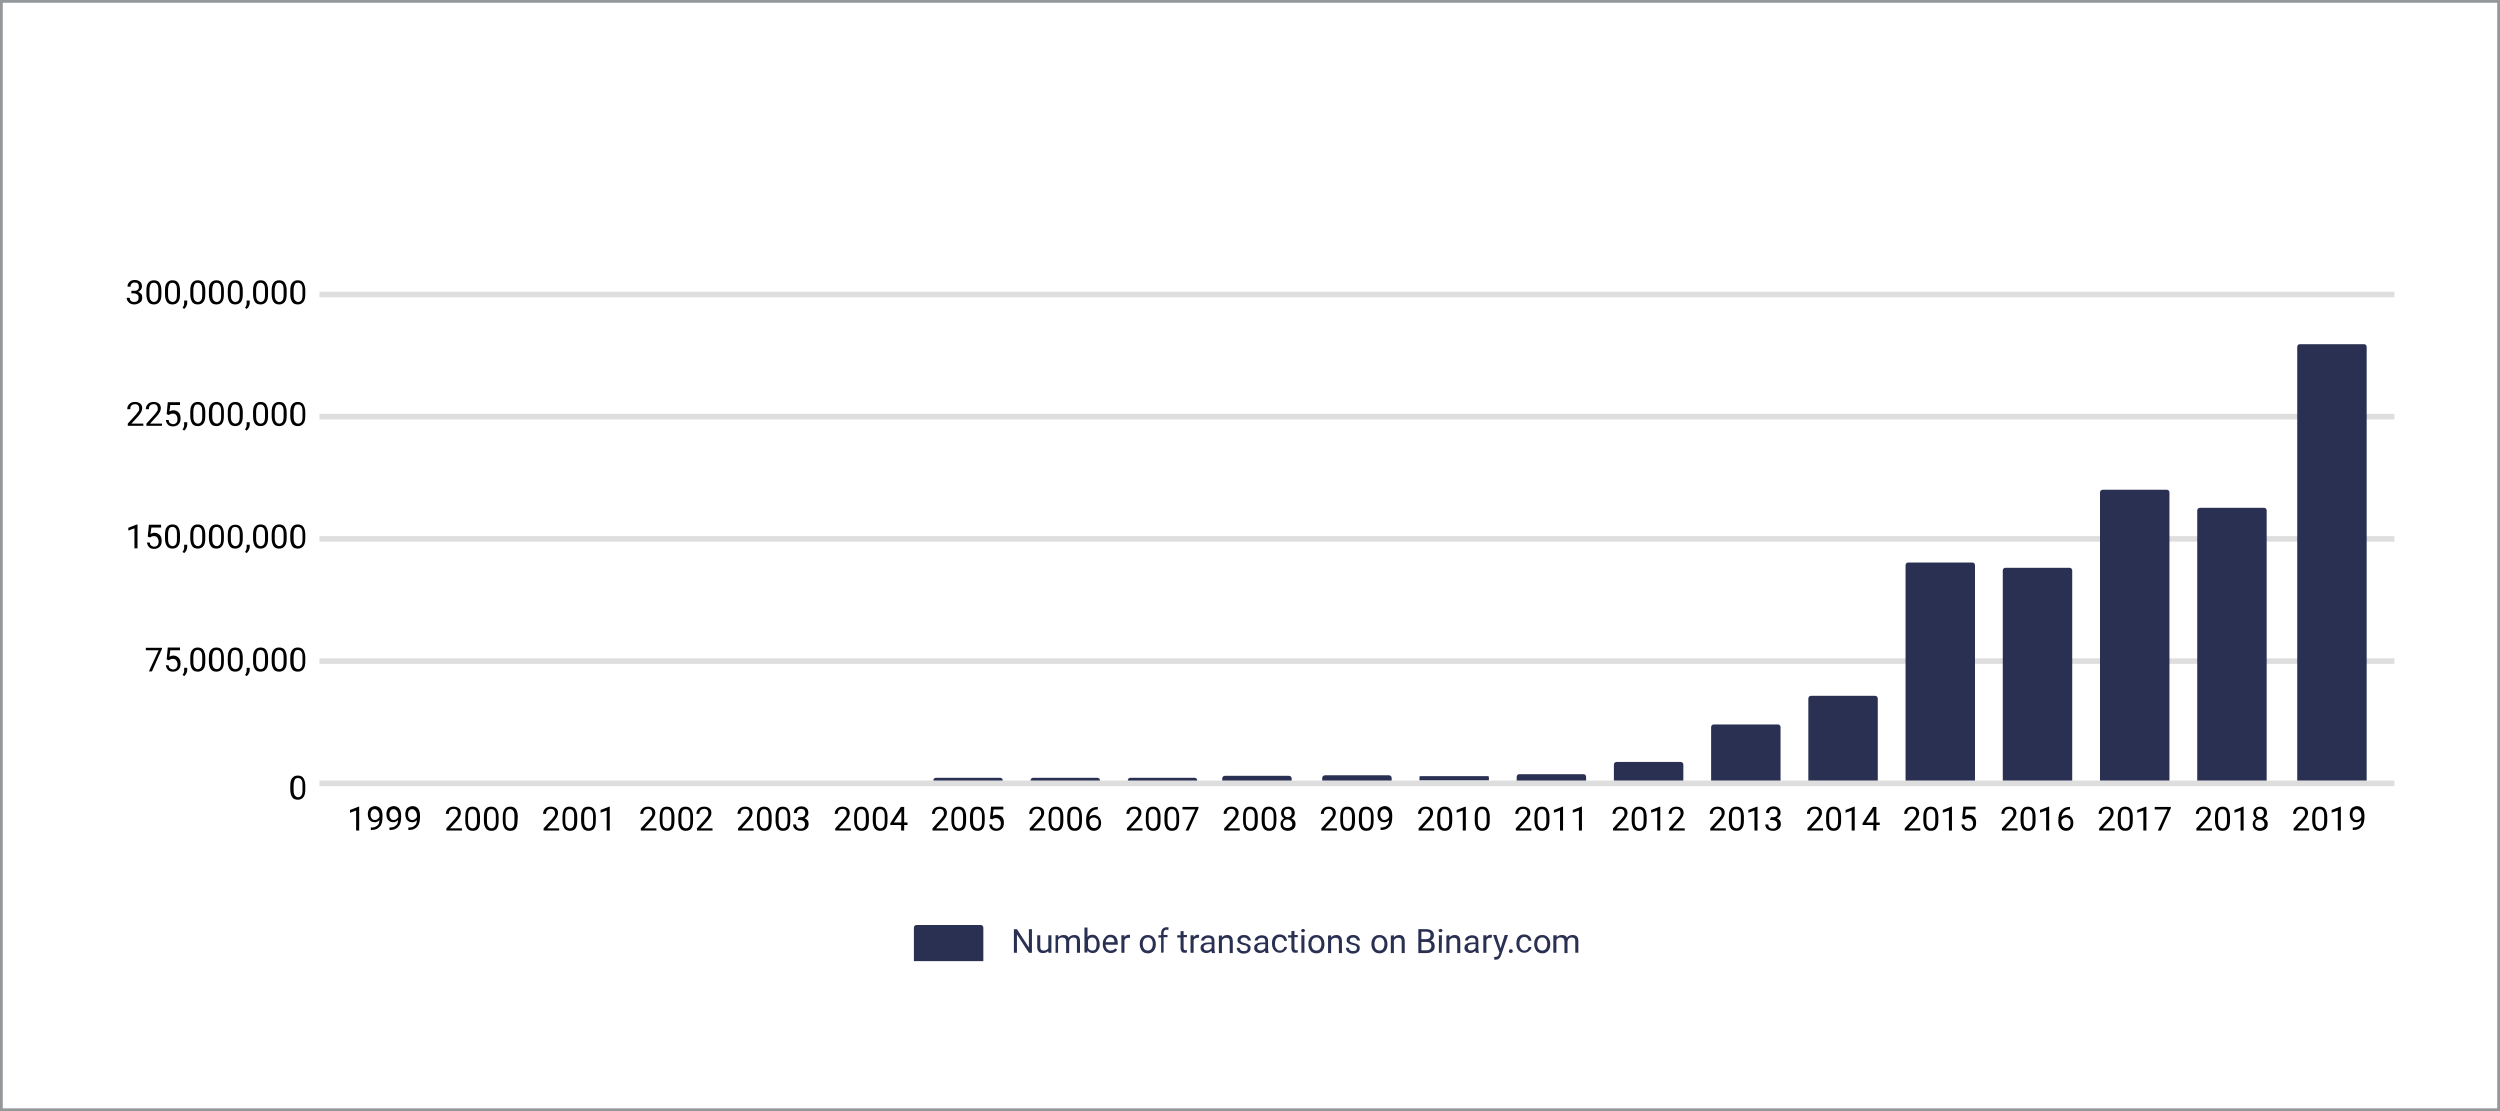 <svg version="1.1" id="Layer_1" xmlns="http://www.w3.org/2000/svg" x="0" y="0" viewBox="0 0 900 400" xml:space="preserve"><rect x="0" y="0" width="900" height="400" fill="#808080" stroke="none"/><style>.st1{fill:#2a3052}.st4{fill-rule:evenodd;clip-rule:evenodd}.st5{enable-background:new}</style><path d="M.5.5h899v399H.5V.5z" fill="#fff" stroke="#95989a"/><path class="st1" d="M330 333h23c.6 0 1 .4 1 1v12h-25v-12c0-.6.4-1 1-1z"/><path d="M371.5 343h-1.1l-4.3-6.6v6.6H365v-8.5h1.1l4.3 6.6v-6.6h1.1v8.5zm5.8-.6c-.4.5-1 .7-1.9.7-.7 0-1.2-.2-1.5-.6-.4-.4-.5-1-.5-1.7v-4.1h1.1v4.1c0 1 .4 1.4 1.2 1.4.8 0 1.4-.3 1.7-.9v-4.6h1.1v6.3h-1l-.2-.6zm3.7-5.7v.7c.5-.5 1.1-.8 1.9-.8.9 0 1.5.3 1.8 1 .2-.3.5-.6.8-.7.3-.2.7-.3 1.2-.3 1.4 0 2.1.7 2.1 2.2v4.2h-1.1v-4.2c0-.5-.1-.8-.3-1-.2-.2-.6-.3-1-.3s-.7.1-1 .4c-.3.2-.4.6-.5 1v4.2h-1.1v-4.2c0-.9-.5-1.4-1.4-1.4-.7 0-1.2.3-1.5.9v4.6h-.9v-6.3h1zm14.9 3.2c0 1-.2 1.7-.7 2.3-.4.6-1 .9-1.8.9s-1.4-.3-1.9-.9l-.1.7h-1v-9h1.1v3.4c.4-.5 1-.8 1.8-.8s1.4.3 1.8.9.8 1.4.8 2.5zm-1.1-.1c0-.7-.1-1.3-.4-1.7-.3-.4-.7-.6-1.2-.6-.7 0-1.2.3-1.5 1v2.7c.3.7.9 1 1.6 1 .5 0 .9-.2 1.2-.6.1-.4.3-1 .3-1.8zm5.1 3.3c-.9 0-1.6-.3-2.1-.8-.5-.6-.8-1.3-.8-2.3v-.2c0-.6.1-1.2.4-1.7s.6-.9 1-1.2.9-.4 1.4-.4c.8 0 1.5.3 1.9.8s.7 1.3.7 2.3v.5H398c0 .6.2 1.1.5 1.5.4.4.8.6 1.3.6.4 0 .7-.1 1-.2.3-.2.5-.4.7-.6l.7.5c-.5.8-1.3 1.2-2.3 1.2zm-.2-5.7c-.4 0-.8.2-1.1.5-.3.3-.5.8-.6 1.3h3.2v-.1c0-.5-.2-1-.4-1.3-.3-.2-.6-.4-1.1-.4zm7 .2h-.5c-.7 0-1.2.3-1.4.9v4.5h-1.1v-6.3h1.1v.7c.4-.6.9-.9 1.5-.9.2 0 .4 0 .5.1v1h-.1zm3.6 2.2c0-.6.1-1.2.4-1.7.2-.5.6-.9 1-1.1.4-.3.9-.4 1.5-.4.9 0 1.6.3 2.1.9s.8 1.4.8 2.4v.1c0 .6-.1 1.2-.4 1.7-.2.5-.6.9-1 1.1-.4.3-.9.4-1.5.4-.9 0-1.6-.3-2.1-.9-.5-.7-.8-1.5-.8-2.5zm1.1.1c0 .7.2 1.3.5 1.7.3.4.8.6 1.3.6s1-.2 1.3-.6.5-1 .5-1.8c0-.7-.2-1.3-.5-1.7-.3-.4-.8-.7-1.3-.6-.5 0-1 .2-1.3.6s-.5 1-.5 1.8zm6.6 3.1v-5.5h-1v-.8h1v-.7c0-.7.2-1.2.5-1.6.4-.4.9-.6 1.5-.6.2 0 .5 0 .7.1l-.1.9c-.2 0-.4-.1-.6-.1-.4 0-.6.1-.8.3-.2.2-.3.5-.3.9v.7h1.4v.8h-1.4v5.5l-.9.1zm8.1-7.9v1.5h1.2v.8h-1.2v3.9c0 .3.1.4.2.6.1.1.3.2.5.2.1 0 .3 0 .5-.1v.9c-.3.1-.6.1-.8.1-.5 0-.9-.1-1.1-.4s-.4-.7-.4-1.2v-3.9h-1.2v-.8h1.2v-1.5h1.1v-.1zm5.5 2.5h-.5c-.7 0-1.2.3-1.4.9v4.5h-1.1v-6.3h1.1v.7c.4-.6.9-.9 1.5-.9.2 0 .4 0 .5.1l-.1 1zm4.7 5.4c-.1-.1-.1-.3-.2-.7-.5.5-1.1.8-1.8.8-.6 0-1.1-.2-1.5-.5-.4-.4-.6-.8-.6-1.3 0-.7.2-1.2.8-1.5.5-.4 1.2-.5 2.1-.5h1.1v-.5c0-.4-.1-.7-.3-.9-.2-.2-.6-.3-1-.3s-.7.1-1 .3-.4.4-.4.7h-1.1c0-.3.1-.6.3-.9.2-.3.6-.5.9-.7.4-.2.8-.3 1.3-.3.7 0 1.3.2 1.7.5s.6.9.6 1.5v2.9c0 .6.1 1 .2 1.4v.1h-1.1v-.1zm-1.8-.8c.3 0 .7-.1 1-.3.3-.2.5-.4.7-.7v-1.3h-.9c-1.3 0-2 .4-2 1.2 0 .3.1.6.3.8s.5.3.9.3zm5.4-5.5v.8c.5-.6 1.1-.9 1.9-.9 1.3 0 2 .8 2 2.3v4.2h-1.1v-4.2c0-.5-.1-.8-.3-1s-.5-.3-1-.3c-.4 0-.7.1-.9.3-.3.2-.5.4-.6.7v4.5h-1.1v-6.3h1.1v-.1zm9.3 4.6c0-.3-.1-.5-.3-.7-.2-.2-.6-.3-1.2-.4-.5-.1-1-.3-1.3-.4-.3-.2-.6-.4-.7-.6-.2-.2-.2-.5-.2-.8 0-.5.2-1 .7-1.3.4-.4 1-.5 1.7-.5s1.3.2 1.7.6c.4.4.7.8.7 1.4h-1.1c0-.3-.1-.6-.4-.8s-.6-.3-1-.3-.7.1-.9.3c-.2.2-.3.4-.3.7 0 .3.1.5.3.6.2.1.6.3 1.1.4s1 .3 1.3.4c.3.2.6.4.7.6.2.2.2.5.2.9 0 .6-.2 1-.7 1.4-.5.3-1 .5-1.8.5-.5 0-1-.1-1.3-.3-.4-.2-.7-.4-.9-.8-.2-.3-.3-.7-.3-1h1.1c0 .4.2.7.4.9.3.2.6.3 1.1.3.4 0 .7-.1 1-.2.3-.4.4-.6.4-.9zm6.4 1.7c-.1-.1-.1-.3-.2-.7-.5.5-1.1.8-1.8.8-.6 0-1.1-.2-1.5-.5-.4-.4-.6-.8-.6-1.3 0-.7.2-1.2.8-1.5.5-.4 1.2-.5 2.1-.5h1.1v-.5c0-.4-.1-.7-.3-.9-.2-.2-.6-.3-1-.3s-.7.1-1 .3-.4.4-.4.7h-1.1c0-.3.1-.6.3-.9.2-.3.6-.5.9-.7.4-.2.8-.3 1.3-.3.7 0 1.3.2 1.7.5s.6.9.6 1.5v2.9c0 .6.1 1 .2 1.4v.1h-1.1v-.1zm-1.8-.8c.3 0 .7-.1 1-.3.3-.2.5-.4.7-.7v-1.3h-.9c-1.3 0-2 .4-2 1.2 0 .3.1.6.3.8.3.2.6.3.9.3zm7 0c.4 0 .7-.1 1-.4.3-.2.5-.5.5-.9h1c0 .4-.1.7-.4 1-.2.3-.6.6-.9.8-.4.2-.8.3-1.2.3-.9 0-1.5-.3-2.1-.9-.5-.6-.8-1.4-.8-2.4v-.2c0-.6.1-1.2.3-1.6.2-.5.6-.9 1-1.1.4-.3.9-.4 1.5-.4.7 0 1.3.2 1.8.6s.7 1 .8 1.7h-1c0-.4-.2-.7-.5-1s-.7-.4-1-.4c-.5 0-1 .2-1.3.6s-.5 1-.5 1.7v.2c0 .7.1 1.3.5 1.7.3.5.7.7 1.3.7zm5.2-7.1v1.5h1.2v.8H466v3.9c0 .3.1.4.2.6.1.1.3.2.5.2.1 0 .3 0 .5-.1v.9c-.3.1-.6.1-.8.1-.5 0-.9-.1-1.1-.4s-.4-.7-.4-1.2v-3.9h-1.2v-.8h1.2v-1.5l1.1-.1zm3.6 7.9h-1.1v-6.3h1.1v6.3zm-1.2-8c0-.2.1-.3.2-.4s.3-.2.5-.2.4.1.5.2.2.3.2.4c0 .2-.1.3-.2.4s-.3.2-.5.2-.4-.1-.5-.2-.2-.3-.2-.4zm2.6 4.8c0-.6.1-1.2.4-1.7.2-.5.6-.9 1-1.1.4-.3.9-.4 1.5-.4.9 0 1.6.3 2.1.9s.8 1.4.8 2.4v.1c0 .6-.1 1.2-.4 1.7-.2.5-.6.9-1 1.1-.4.3-.9.4-1.5.4-.9 0-1.6-.3-2.1-.9-.5-.7-.8-1.5-.8-2.5zm1.1.1c0 .7.2 1.3.5 1.7.3.4.8.6 1.3.6s1-.2 1.3-.6.5-1 .5-1.8c0-.7-.2-1.3-.5-1.7-.3-.4-.8-.7-1.3-.6-.5 0-1 .2-1.3.6s-.5 1-.5 1.8zm7.1-3.2v.8c.5-.6 1.1-.9 1.9-.9 1.3 0 2 .8 2 2.3v4.2H482v-4.2c0-.5-.1-.8-.3-1s-.5-.3-1-.3c-.4 0-.7.1-.9.3-.3.2-.5.4-.6.7v4.5h-1.1v-6.3l1.1-.1zm9.3 4.6c0-.3-.1-.5-.3-.7-.2-.2-.6-.3-1.2-.4-.5-.1-1-.3-1.3-.4-.3-.2-.6-.4-.7-.6-.2-.2-.2-.5-.2-.8 0-.5.2-1 .7-1.3.4-.4 1-.5 1.7-.5s1.3.2 1.7.6c.4.4.7.8.7 1.4h-1.1c0-.3-.1-.6-.4-.8s-.6-.3-1-.3-.7.1-.9.3c-.2.2-.3.4-.3.7 0 .3.1.5.3.6.2.1.6.3 1.1.4s1 .3 1.3.4c.3.2.6.4.7.6.2.2.2.5.2.9 0 .6-.2 1-.7 1.4-.5.3-1 .5-1.8.5-.5 0-1-.1-1.3-.3-.4-.2-.7-.4-.9-.8-.2-.3-.3-.7-.3-1h1.1c0 .4.2.7.4.9.3.2.6.3 1.1.3.4 0 .7-.1 1-.2.3-.4.4-.6.4-.9zm5.2-1.5c0-.6.1-1.2.4-1.7.2-.5.6-.9 1-1.1.4-.3.9-.4 1.5-.4.9 0 1.6.3 2.1.9s.8 1.4.8 2.4v.1c0 .6-.1 1.2-.4 1.7-.2.5-.6.9-1 1.1-.4.3-.9.4-1.5.4-.9 0-1.6-.3-2.1-.9-.6-.7-.8-1.5-.8-2.5zm1.1.1c0 .7.2 1.3.5 1.7.3.4.8.6 1.3.6s1-.2 1.3-.6.5-1 .5-1.8c0-.7-.2-1.3-.5-1.7-.3-.4-.8-.7-1.3-.6-.5 0-1 .2-1.3.6s-.5 1-.5 1.8zm7-3.2v.8c.5-.6 1.1-.9 1.9-.9 1.3 0 2 .8 2 2.3v4.2h-1.1v-4.2c0-.5-.1-.8-.3-1s-.5-.3-1-.3c-.4 0-.7.1-.9.3-.3.2-.5.4-.6.7v4.5h-1.1v-6.3l1.1-.1zm8.8 6.3v-8.5h2.8c.9 0 1.6.2 2.1.6s.7 1 .7 1.7c0 .4-.1.8-.3 1.1-.2.3-.6.6-.9.7.5.1.8.4 1.1.7.3.4.4.8.4 1.3 0 .8-.2 1.4-.7 1.8s-1.2.7-2.1.7h-3.1v-.1zm1.1-4v3.1h1.9c.5 0 .9-.1 1.2-.4s.5-.6.5-1.1c0-1-.6-1.5-1.7-1.5h-1.9v-.1zm0-.9h1.7c.5 0 .9-.1 1.2-.4.3-.2.4-.6.4-1 0-.5-.1-.8-.4-1-.3-.2-.7-.3-1.2-.3h-1.7v2.7zm7.3 4.9h-1v-6.3h1.1l-.1 6.3zm-1.1-8c0-.2.1-.3.2-.4.1-.1.3-.2.5-.2s.4.1.5.2.2.3.2.4c0 .2-.1.3-.2.4-.1.1-.3.2-.5.2s-.4-.1-.5-.2c-.2-.1-.2-.3-.2-.4zm3.9 1.7v.8c.5-.6 1.1-.9 1.9-.9 1.3 0 2 .8 2 2.3v4.2h-1.1v-4.2c0-.5-.1-.8-.3-1s-.5-.3-1-.3c-.4 0-.7.1-.9.3-.3.2-.5.4-.6.7v4.5h-1.1v-6.3l1.1-.1zm9.5 6.3c-.1-.1-.1-.3-.2-.7-.5.5-1.1.8-1.8.8-.6 0-1.1-.2-1.5-.5-.4-.4-.6-.8-.6-1.3 0-.7.2-1.2.8-1.5.5-.4 1.2-.5 2.1-.5h1.1v-.5c0-.4-.1-.7-.3-.9-.2-.2-.6-.3-1-.3s-.7.1-1 .3-.4.4-.4.7h-1.1c0-.3.1-.6.3-.9s.6-.5.9-.7c.4-.2.8-.3 1.3-.3.7 0 1.3.2 1.7.5s.6.9.6 1.5v2.9c0 .6.1 1 .2 1.4v.1l-1.1-.1zm-1.8-.8c.3 0 .7-.1 1-.3.3-.2.5-.4.7-.7v-1.3h-.8c-1.3 0-2 .4-2 1.2 0 .3.1.6.3.8s.5.3.8.3zm7.5-4.6h-.5c-.7 0-1.2.3-1.4.9v4.5H534v-6.3h1.1v.7c.4-.6.9-.9 1.5-.9.2 0 .4 0 .5.1l-.1 1zm3.2 3.8l1.5-4.8h1.2l-2.5 7.3c-.4 1.1-1 1.6-1.9 1.6h-.2l-.4-.1v-.9h.3c.4 0 .7-.1.9-.2s.4-.4.5-.8l.2-.6-2.3-6.3h1.2l1.5 4.8zm3 1c0-.2.1-.3.2-.5.1-.1.3-.2.5-.2s.4.1.5.2.2.3.2.5-.1.3-.2.5c-.1.1-.3.2-.5.2s-.4-.1-.5-.2c-.2-.1-.2-.3-.2-.5zm5.6-.2c.4 0 .7-.1 1-.4.3-.2.4-.5.5-.9h1c0 .4-.1.7-.4 1-.2.3-.6.6-.9.8-.4.2-.8.3-1.2.3-.9 0-1.5-.3-2.1-.9-.5-.6-.8-1.4-.8-2.4v-.2c0-.6.1-1.2.3-1.6.2-.5.6-.9 1-1.1.4-.3.9-.4 1.5-.4.7 0 1.3.2 1.8.6s.7 1 .8 1.7h-1c0-.4-.2-.7-.5-1s-.7-.4-1-.4c-.5 0-1 .2-1.3.6s-.5 1-.5 1.7v.2c0 .7.2 1.3.5 1.7.4.5.8.7 1.3.7zm3.5-2.4c0-.6.1-1.2.4-1.7.2-.5.6-.9 1-1.1.4-.3.9-.4 1.5-.4.9 0 1.6.3 2.1.9s.8 1.4.8 2.4v.1c0 .6-.1 1.2-.4 1.7-.2.5-.6.9-1 1.1-.4.3-.9.4-1.5.4-.9 0-1.6-.3-2.1-.9-.5-.7-.8-1.5-.8-2.5zm1.1.1c0 .7.2 1.3.5 1.7.3.4.8.6 1.3.6s1-.2 1.3-.6.5-1 .5-1.8c0-.7-.2-1.3-.5-1.7-.3-.4-.8-.7-1.3-.6-.5 0-1 .2-1.3.6s-.5 1-.5 1.8zm7-3.2v.7c.5-.5 1.1-.8 1.9-.8.9 0 1.5.3 1.8 1 .2-.3.5-.6.8-.7.3-.2.7-.3 1.2-.3 1.4 0 2.1.7 2.1 2.2v4.2h-1.1v-4.2c0-.5-.1-.8-.3-1s-.6-.3-1-.3-.7.1-1 .4c-.3.2-.4.6-.5 1v4.2h-1.1v-4.2c0-.9-.5-1.4-1.4-1.4-.7 0-1.2.3-1.5.9v4.6h-1.1v-6.3h1.2z" fill-rule="evenodd" clip-rule="evenodd" fill="#2a3052"/><path d="M115 281h747v2H115v-2zm0-44h747v2H115v-2zm0-44h747v2H115v-2zm0-44h747v2H115v-2zm0-44h747v2H115v-2z" fill="#dedede"/><path class="st4" d="M831.3 299h-5.6v-.8l3-3.3c.4-.5.7-.9.9-1.2.2-.3.2-.6.2-1s-.1-.8-.4-1.1c-.3-.3-.6-.4-1.1-.4s-1 .2-1.3.5-.4.7-.4 1.3h-1.1c0-.8.3-1.4.8-1.9s1.2-.7 2-.7 1.4.2 1.9.6.7 1 .7 1.7c0 .8-.5 1.8-1.6 3l-2.3 2.5h4.3v.8zm6.5-3.6c0 1.3-.2 2.2-.7 2.8-.4.6-1.1.9-2 .9s-1.6-.3-2-.9-.7-1.5-.7-2.7v-1.4c0-1.3.2-2.2.7-2.8.4-.6 1.1-.9 2-.9s1.6.3 2 .9.7 1.5.7 2.7v1.4zm-1.1-1.5c0-.9-.1-1.6-.4-2-.3-.4-.7-.6-1.2-.6-.6 0-1 .2-1.2.6-.3.4-.4 1.1-.4 1.9v1.7c0 .9.1 1.6.4 2 .3.4.7.7 1.2.7s.9-.2 1.2-.6.4-1.1.4-2v-1.7zm6 5.1h-1.1v-7.2l-2.2.8v-1l3.1-1.2h.2v8.6zm7.4-3.8c-.2.3-.5.5-.8.6-.3.2-.7.2-1 .2-.5 0-.9-.1-1.3-.4-.4-.3-.7-.6-.8-1-.2-.4-.3-.9-.3-1.5s.1-1.1.3-1.5c.2-.5.5-.8.9-1s.9-.4 1.4-.4c.8 0 1.5.3 2 .9s.7 1.5.7 2.6v.3c0 1.7-.3 2.9-1 3.6-.7.8-1.6 1.2-3 1.2h-.2v-.9h.2c.9 0 1.6-.2 2.1-.7.5-.3.7-1 .8-2zm-1.7 0c.4 0 .7-.1 1-.3.3-.2.5-.5.7-.8v-.4c0-.7-.2-1.3-.5-1.7s-.7-.7-1.2-.7-.9.2-1.1.5c-.3.4-.4.8-.4 1.4s.1 1.1.4 1.4c.3.5.6.6 1.1.6z"/><path class="st1" d="M828 123.9h23c.6 0 1 .4 1 1V281h-25V124.9c0-.6.4-1 1-1z"/><path class="st4" d="M796.3 299h-5.6v-.8l3-3.3c.4-.5.7-.9.9-1.2.2-.3.2-.6.2-1s-.1-.8-.4-1.1c-.3-.3-.6-.4-1.1-.4s-1 .2-1.3.5-.4.7-.4 1.3h-1.1c0-.8.3-1.4.8-1.9s1.2-.7 2-.7 1.4.2 1.9.6.7 1 .7 1.7c0 .8-.5 1.8-1.6 3l-2.3 2.5h4.3v.8zm6.5-3.6c0 1.3-.2 2.2-.7 2.8-.4.6-1.1.9-2 .9s-1.6-.3-2-.9-.7-1.5-.7-2.7v-1.4c0-1.3.2-2.2.7-2.8.4-.6 1.1-.9 2-.9s1.6.3 2 .9.7 1.5.7 2.7v1.4zm-1.1-1.5c0-.9-.1-1.6-.4-2-.3-.4-.7-.6-1.2-.6-.6 0-1 .2-1.2.6-.3.4-.4 1.1-.4 1.9v1.7c0 .9.1 1.6.4 2 .3.4.7.7 1.2.7s.9-.2 1.2-.6.4-1.1.4-2v-1.7zm6 5.1h-1.1v-7.2l-2.2.8v-1l3.1-1.2h.2v8.6zm8.4-6.3c0 .4-.1.8-.3 1.1-.2.3-.5.6-.9.8.4.2.8.5 1.1.8s.4.8.4 1.2c0 .7-.2 1.3-.7 1.8-.5.4-1.2.7-2 .7s-1.5-.2-2-.7c-.5-.4-.7-1-.7-1.8 0-.5.1-.9.4-1.2.3-.4.6-.7 1-.8-.4-.2-.7-.4-.9-.8-.2-.3-.3-.7-.3-1.1 0-.7.2-1.3.7-1.7.5-.4 1.1-.6 1.8-.6.8 0 1.4.2 1.8.6.4.4.6 1 .6 1.7zm-.9 4c0-.5-.2-.9-.5-1.2s-.7-.5-1.2-.5-.9.1-1.2.4-.4.7-.4 1.2.1.9.4 1.1c.3.3.7.4 1.2.4s.9-.1 1.2-.4c.4-.2.5-.5.5-1zm-1.6-5.5c-.4 0-.8.1-1 .4-.3.3-.4.6-.4 1.1 0 .4.1.8.4 1.1.3.3.6.4 1 .4s.8-.1 1-.4c.3-.3.4-.6.4-1.1 0-.4-.1-.8-.4-1.1-.3-.2-.6-.4-1-.4z"/><path class="st1" d="M792 182.8h23c.6 0 1 .4 1 1V281h-25v-97.2c0-.5.4-1 1-1z"/><path class="st4" d="M761.3 299h-5.6v-.8l3-3.3c.4-.5.7-.9.9-1.2.2-.3.2-.6.2-1s-.1-.8-.4-1.1c-.3-.3-.6-.4-1.1-.4s-1 .2-1.3.5-.4.7-.4 1.3h-1.1c0-.8.3-1.4.8-1.9s1.2-.7 2-.7 1.4.2 1.9.6.7 1 .7 1.7c0 .8-.5 1.8-1.6 3l-2.3 2.5h4.3v.8zm6.5-3.6c0 1.3-.2 2.2-.7 2.8-.4.6-1.1.9-2 .9s-1.6-.3-2-.9-.7-1.5-.7-2.7v-1.4c0-1.3.2-2.2.7-2.8.4-.6 1.1-.9 2-.9s1.6.3 2 .9.7 1.5.7 2.7v1.4zm-1.1-1.5c0-.9-.1-1.6-.4-2-.3-.4-.7-.6-1.2-.6-.6 0-1 .2-1.2.6-.3.4-.4 1.1-.4 1.9v1.7c0 .9.1 1.6.4 2 .3.4.7.7 1.2.7s.9-.2 1.2-.6.4-1.1.4-2v-1.7zm6 5.1h-1.1v-7.2l-2.2.8v-1l3.1-1.2h.2v8.6zm8.7-7.9l-3.5 7.9h-1.1l3.5-7.6h-4.6v-.9h5.8v.6h-.1z"/><path class="st1" d="M757 176.3h23c.6 0 1 .4 1 1V281h-25V177.3c0-.5.4-1 1-1z"/><path class="st4" d="M726.3 299h-5.6v-.8l3-3.3c.4-.5.7-.9.9-1.2.2-.3.2-.6.2-1s-.1-.8-.4-1.1c-.3-.3-.6-.4-1.1-.4s-1 .2-1.3.5-.4.7-.4 1.3h-1.1c0-.8.3-1.4.8-1.9s1.2-.7 2-.7 1.4.2 1.9.6.7 1 .7 1.7c0 .8-.5 1.8-1.6 3l-2.3 2.5h4.3v.8zm6.5-3.6c0 1.3-.2 2.2-.7 2.8-.4.6-1.1.9-2 .9s-1.6-.3-2-.9-.7-1.5-.7-2.7v-1.4c0-1.3.2-2.2.7-2.8.4-.6 1.1-.9 2-.9s1.6.3 2 .9.7 1.5.7 2.7v1.4zm-1.1-1.5c0-.9-.1-1.6-.4-2-.3-.4-.7-.6-1.2-.6-.6 0-1 .2-1.2.6-.3.4-.4 1.1-.4 1.9v1.7c0 .9.1 1.6.4 2 .3.4.7.7 1.2.7s.9-.2 1.2-.6.4-1.1.4-2v-1.7zm6 5.1h-1.1v-7.2l-2.2.8v-1l3.1-1.2h.2v8.6zm7.5-8.5v.9h-.2c-.8 0-1.5.3-2 .8s-.8 1.2-.9 2c.4-.5 1.1-.8 1.8-.8s1.3.3 1.8.8c.4.5.7 1.2.7 2 0 .9-.2 1.6-.7 2.1s-1.1.8-1.9.8c-.8 0-1.5-.3-2-.9s-.8-1.4-.8-2.4v-.4c0-1.6.3-2.8 1-3.6.7-.8 1.7-1.3 3-1.3h.2zm-1.4 3.8c-.4 0-.7.1-1 .3-.3.2-.5.5-.7.8v.4c0 .7.2 1.3.5 1.7.3.4.7.6 1.2.6s.9-.2 1.2-.5c.3-.4.4-.8.4-1.4s-.1-1.1-.4-1.4c-.4-.3-.8-.5-1.2-.5z"/><path class="st1" d="M722 204.4h23c.6 0 1 .4 1 1V281h-25v-75.6c0-.6.4-1 1-1z"/><path class="st4" d="M691.3 299h-5.6v-.8l3-3.3c.4-.5.7-.9.9-1.2.2-.3.2-.6.2-1s-.1-.8-.4-1.1c-.3-.3-.6-.4-1.1-.4s-1 .2-1.3.5-.4.7-.4 1.3h-1.1c0-.8.3-1.4.8-1.9s1.2-.7 2-.7 1.4.2 1.9.6.7 1 .7 1.7c0 .8-.5 1.8-1.6 3l-2.3 2.5h4.3v.8zm6.5-3.6c0 1.3-.2 2.2-.7 2.8-.4.6-1.1.9-2 .9s-1.6-.3-2-.9-.7-1.5-.7-2.7v-1.4c0-1.3.2-2.2.7-2.8.4-.6 1.1-.9 2-.9s1.6.3 2 .9.7 1.5.7 2.7v1.4zm-1.1-1.5c0-.9-.1-1.6-.4-2-.3-.4-.7-.6-1.2-.6-.6 0-1 .2-1.2.6-.3.4-.4 1.1-.4 1.9v1.7c0 .9.1 1.6.4 2 .3.4.7.7 1.2.7s.9-.2 1.2-.6.4-1.1.4-2v-1.7zm6 5.1h-1.1v-7.2l-2.2.8v-1l3.1-1.2h.2v8.6zm3.7-4.3l.4-4.3h4.4v1h-3.5l-.3 2.3c.4-.2.9-.4 1.4-.4.8 0 1.4.3 1.9.8s.7 1.2.7 2.1-.2 1.6-.7 2.1-1.1.8-2 .8c-.8 0-1.4-.2-1.8-.6-.5-.4-.7-1-.8-1.7h1c.1.5.2.9.5 1.1s.7.4 1.1.4c.5 0 .9-.2 1.2-.5s.4-.8.4-1.4-.2-1-.5-1.4c-.3-.3-.7-.5-1.2-.5s-.8.1-1.1.3l-.3.2-.8-.3z"/><path class="st1" d="M687 202.5h23c.6 0 1 .4 1 1V281h-25v-77.5c0-.6.4-1 1-1z"/><path class="st4" d="M656.3 299h-5.6v-.8l3-3.3c.4-.5.7-.9.9-1.2.2-.3.2-.6.2-1s-.1-.8-.4-1.1c-.3-.3-.6-.4-1.1-.4s-1 .2-1.3.5-.4.7-.4 1.3h-1.1c0-.8.3-1.4.8-1.9s1.2-.7 2-.7 1.4.2 1.9.6.7 1 .7 1.7c0 .8-.5 1.8-1.6 3l-2.3 2.5h4.3v.8zm6.5-3.6c0 1.3-.2 2.2-.7 2.8-.4.6-1.1.9-2 .9s-1.6-.3-2-.9-.7-1.5-.7-2.7v-1.4c0-1.3.2-2.2.7-2.8.4-.6 1.1-.9 2-.9s1.6.3 2 .9.7 1.5.7 2.7v1.4zm-1.1-1.5c0-.9-.1-1.6-.4-2-.3-.4-.7-.6-1.2-.6-.6 0-1 .2-1.2.6-.3.4-.4 1.1-.4 1.9v1.7c0 .9.1 1.6.4 2 .3.4.7.7 1.2.7s.9-.2 1.2-.6.4-1.1.4-2v-1.7zm6 5.1h-1.1v-7.2l-2.2.8v-1l3.1-1.2h.2v8.6zm7.8-2.9h1.2v.9h-1.2v2h-1.1v-2h-3.9v-.6l3.8-5.9h1.2v5.6zm-3.7 0h2.7V292l-.1.2-2.6 3.9z"/><path class="st1" d="M652 250.5h23c.6 0 1 .4 1 1V281h-25v-29.5c0-.6.4-1 1-1z"/><path class="st4" d="M621.3 299h-5.6v-.8l3-3.3c.4-.5.7-.9.9-1.2.2-.3.2-.6.2-1s-.1-.8-.4-1.1c-.3-.3-.6-.4-1.1-.4s-1 .2-1.3.5-.4.7-.4 1.3h-1.1c0-.8.3-1.4.8-1.9s1.2-.7 2-.7 1.4.2 1.9.6.7 1 .7 1.7c0 .8-.5 1.8-1.6 3l-2.3 2.5h4.3v.8zm6.5-3.6c0 1.3-.2 2.2-.7 2.8-.4.6-1.1.9-2 .9s-1.6-.3-2-.9-.7-1.5-.7-2.7v-1.4c0-1.3.2-2.2.7-2.8.4-.6 1.1-.9 2-.9s1.6.3 2 .9.7 1.5.7 2.7v1.4zm-1.1-1.5c0-.9-.1-1.6-.4-2-.3-.4-.7-.6-1.2-.6-.6 0-1 .2-1.2.6-.3.4-.4 1.1-.4 1.9v1.7c0 .9.1 1.6.4 2 .3.4.7.7 1.2.7s.9-.2 1.2-.6.4-1.1.4-2v-1.7zm6 5.1h-1.1v-7.2l-2.2.8v-1l3.1-1.2h.2v8.6zm4.8-4.8h.8c.5 0 .9-.1 1.2-.4s.4-.6.4-1.1c0-1-.5-1.5-1.5-1.5-.5 0-.8.1-1.1.4s-.4.6-.4 1.1h-1.1c0-.7.2-1.2.7-1.7.5-.4 1.1-.7 1.9-.7.8 0 1.4.2 1.9.6s.7 1 .7 1.8c0 .4-.1.7-.4 1.1-.2.3-.6.6-1 .8.5.1.8.4 1.1.7.3.3.4.8.4 1.3 0 .8-.2 1.4-.8 1.8-.5.5-1.2.7-2 .7s-1.5-.2-2-.6-.8-1-.8-1.7h1.1c0 .5.1.8.4 1.1.3.3.7.4 1.2.4s.9-.1 1.2-.4.4-.7.4-1.2-.2-.9-.5-1.1-.7-.4-1.3-.4h-.8l.3-1z"/><path class="st1" d="M617 260.8h23c.6 0 1 .4 1 1V281h-25v-19.2c0-.6.4-1 1-1z"/><path class="st4" d="M586.3 299h-5.6v-.8l3-3.3c.4-.5.7-.9.9-1.2.2-.3.2-.6.2-1s-.1-.8-.4-1.1c-.3-.3-.6-.4-1.1-.4s-1 .2-1.3.5-.4.7-.4 1.3h-1.1c0-.8.3-1.4.8-1.9s1.2-.7 2-.7 1.4.2 1.9.6.7 1 .7 1.7c0 .8-.5 1.8-1.6 3l-2.3 2.5h4.3v.8zm6.5-3.6c0 1.3-.2 2.2-.7 2.8-.4.6-1.1.9-2 .9s-1.6-.3-2-.9-.7-1.5-.7-2.7v-1.4c0-1.3.2-2.2.7-2.8.4-.6 1.1-.9 2-.9s1.6.3 2 .9.7 1.5.7 2.7v1.4zm-1.1-1.5c0-.9-.1-1.6-.4-2-.3-.4-.7-.6-1.2-.6-.6 0-1 .2-1.2.6-.3.4-.4 1.1-.4 1.9v1.7c0 .9.1 1.6.4 2 .3.4.7.7 1.2.7s.9-.2 1.2-.6.4-1.1.4-2v-1.7zm6 5.1h-1.1v-7.2l-2.2.8v-1l3.1-1.2h.2v8.6zm8.8 0h-5.6v-.8l3-3.3c.4-.5.7-.9.9-1.2.2-.3.2-.6.2-1s-.1-.8-.4-1.1c-.3-.3-.6-.4-1.1-.4s-1 .2-1.3.5-.4.7-.4 1.3h-1.1c0-.8.3-1.4.8-1.9s1.2-.7 2-.7 1.4.2 1.9.6.7 1 .7 1.7c0 .8-.5 1.8-1.6 3l-2.3 2.5h4.3v.8z"/><path class="st1" d="M582 274.3h23c.6 0 1 .4 1 1v5.7h-25v-5.7c0-.6.4-1 1-1z"/><path class="st4" d="M551.3 299h-5.6v-.8l3-3.3c.4-.5.7-.9.9-1.2.2-.3.2-.6.2-1s-.1-.8-.4-1.1c-.3-.3-.6-.4-1.1-.4s-1 .2-1.3.5-.4.7-.4 1.3h-1.1c0-.8.3-1.4.8-1.9s1.2-.7 2-.7 1.4.2 1.9.6.7 1 .7 1.7c0 .8-.5 1.8-1.6 3l-2.3 2.5h4.3v.8zm6.5-3.6c0 1.3-.2 2.2-.7 2.8-.4.6-1.1.9-2 .9s-1.6-.3-2-.9-.7-1.5-.7-2.7v-1.4c0-1.3.2-2.2.7-2.8.4-.6 1.1-.9 2-.9s1.6.3 2 .9.7 1.5.7 2.7v1.4zm-1.1-1.5c0-.9-.1-1.6-.4-2-.3-.4-.7-.6-1.2-.6-.6 0-1 .2-1.2.6-.3.4-.4 1.1-.4 1.9v1.7c0 .9.1 1.6.4 2 .3.4.7.7 1.2.7s.9-.2 1.2-.6.4-1.1.4-2v-1.7zm6 5.1h-1.1v-7.2l-2.2.8v-1l3.1-1.2h.2v8.6zm6.8 0h-1.1v-7.2l-2.2.8v-1l3.1-1.2h.2v8.6z"/><path class="st1" d="M547 278.7h23c.6 0 1 .4 1 1v1.3h-25v-1.3c0-.6.4-1 1-1z"/><path class="st4" d="M516.3 299h-5.6v-.8l3-3.3c.4-.5.7-.9.9-1.2.2-.3.2-.6.2-1s-.1-.8-.4-1.1c-.3-.3-.6-.4-1.1-.4s-1 .2-1.3.5-.4.7-.4 1.3h-1.1c0-.8.3-1.4.8-1.9s1.2-.7 2-.7 1.4.2 1.9.6.7 1 .7 1.7c0 .8-.5 1.8-1.6 3l-2.3 2.5h4.3v.8zm6.5-3.6c0 1.3-.2 2.2-.7 2.8-.4.6-1.1.9-2 .9s-1.6-.3-2-.9-.7-1.5-.7-2.7v-1.4c0-1.3.2-2.2.7-2.8.4-.6 1.1-.9 2-.9s1.6.3 2 .9.7 1.5.7 2.7v1.4zm-1.1-1.5c0-.9-.1-1.6-.4-2-.3-.4-.7-.6-1.2-.6-.6 0-1 .2-1.2.6-.3.4-.4 1.1-.4 1.9v1.7c0 .9.1 1.6.4 2 .3.4.7.7 1.2.7s.9-.2 1.2-.6.4-1.1.4-2v-1.7zm6 5.1h-1.1v-7.2l-2.2.8v-1l3.1-1.2h.2v8.6zm8.6-3.6c0 1.3-.2 2.2-.7 2.8-.4.6-1.1.9-2 .9s-1.6-.3-2-.9-.7-1.5-.7-2.7v-1.4c0-1.3.2-2.2.7-2.8.4-.6 1.1-.9 2-.9s1.6.3 2 .9.7 1.5.7 2.7v1.4zm-1.1-1.5c0-.9-.1-1.6-.4-2-.3-.4-.7-.6-1.2-.6-.6 0-1 .2-1.2.6-.3.4-.4 1.1-.4 1.9v1.7c0 .9.1 1.6.4 2 .3.4.7.7 1.2.7s.9-.2 1.2-.6.4-1.1.4-2v-1.7z"/><path class="st1" d="M512 279.4h23c.6 0 1-.1 1 .4v1.1h-25v-1.1c0-.5.4-.4 1-.4z"/><path class="st4" d="M481.3 299h-5.6v-.8l3-3.3c.4-.5.7-.9.9-1.2.2-.3.2-.6.2-1s-.1-.8-.4-1.1c-.3-.3-.6-.4-1.1-.4s-1 .2-1.3.5-.4.7-.4 1.3h-1.1c0-.8.3-1.4.8-1.9s1.2-.7 2-.7 1.4.2 1.9.6.7 1 .7 1.7c0 .8-.5 1.8-1.6 3l-2.3 2.5h4.3v.8zm6.5-3.6c0 1.3-.2 2.2-.6 2.8-.4.6-1.1.9-2 .9s-1.6-.3-2-.9-.7-1.5-.7-2.7v-1.4c0-1.3.2-2.2.6-2.8.4-.6 1.1-.9 2-.9s1.6.3 2 .9.7 1.5.7 2.7v1.4zm-1.1-1.5c0-.9-.1-1.6-.4-2s-.7-.6-1.2-.6c-.6 0-1 .2-1.2.6-.3.4-.4 1.1-.4 1.9v1.7c0 .9.1 1.6.4 2s.7.7 1.2.7.9-.2 1.2-.6c.3-.4.4-1.1.4-2v-1.7zm7.8 1.5c0 1.3-.2 2.2-.6 2.8-.4.6-1.1.9-2 .9s-1.6-.3-2-.9-.7-1.5-.7-2.7v-1.4c0-1.3.2-2.2.6-2.8.4-.6 1.1-.9 2-.9s1.6.3 2 .9.7 1.5.7 2.7v1.4zm-1-1.5c0-.9-.1-1.6-.4-2s-.7-.6-1.2-.6c-.6 0-1 .2-1.2.6-.3.4-.4 1.1-.4 1.9v1.7c0 .9.1 1.6.4 2s.7.7 1.2.7.9-.2 1.2-.6c.3-.4.4-1.1.4-2v-1.7zm6.6 1.3c-.2.3-.5.5-.8.6-.3.2-.7.2-1 .2-.5 0-.9-.1-1.3-.4s-.7-.6-.8-1c-.2-.4-.3-.9-.3-1.5s.1-1.1.3-1.5c.2-.5.5-.8.9-1s.9-.4 1.4-.4c.8 0 1.5.3 2 .9s.7 1.5.7 2.6v.3c0 1.7-.3 2.9-1 3.6-.7.8-1.6 1.2-3 1.2h-.2v-.9h.2c.9 0 1.6-.2 2.1-.7.5-.3.7-1 .8-2zm-1.7 0c.4 0 .7-.1 1-.3.3-.2.5-.5.7-.8v-.4c0-.7-.2-1.3-.5-1.7-.3-.4-.7-.7-1.2-.7s-.9.2-1.1.5c-.3.4-.4.8-.4 1.4s.1 1.1.4 1.4c.3.5.6.6 1.1.6z"/><path class="st1" d="M477 279.1h23c.6 0 1 .4 1 1v.9h-25v-.9c0-.5.4-1 1-1z"/><path class="st4" d="M446.3 299h-5.6v-.8l3-3.3c.4-.5.7-.9.9-1.2.2-.3.2-.6.2-1s-.1-.8-.4-1.1c-.3-.3-.6-.4-1.1-.4s-1 .2-1.3.5-.4.7-.4 1.3h-1.1c0-.8.3-1.4.8-1.9s1.2-.7 2-.7 1.4.2 1.9.6.7 1 .7 1.7c0 .8-.5 1.8-1.6 3l-2.3 2.5h4.3v.8zm6.5-3.6c0 1.3-.2 2.2-.6 2.8-.4.6-1.1.9-2 .9s-1.6-.3-2-.9-.7-1.5-.7-2.7v-1.4c0-1.3.2-2.2.6-2.8.4-.6 1.1-.9 2-.9s1.6.3 2 .9.7 1.5.7 2.7v1.4zm-1.1-1.5c0-.9-.1-1.6-.4-2s-.7-.6-1.2-.6c-.6 0-1 .2-1.2.6-.3.4-.4 1.1-.4 1.9v1.7c0 .9.1 1.6.4 2s.7.7 1.2.7.9-.2 1.2-.6c.3-.4.4-1.1.4-2v-1.7zm7.8 1.5c0 1.3-.2 2.2-.6 2.8-.4.6-1.1.9-2 .9s-1.6-.3-2-.9-.7-1.5-.7-2.7v-1.4c0-1.3.2-2.2.6-2.8.4-.6 1.1-.9 2-.9s1.6.3 2 .9.7 1.5.7 2.7v1.4zm-1-1.5c0-.9-.1-1.6-.4-2s-.7-.6-1.2-.6c-.6 0-1 .2-1.2.6-.3.4-.4 1.1-.4 1.9v1.7c0 .9.1 1.6.4 2s.7.7 1.2.7.9-.2 1.2-.6c.3-.4.4-1.1.4-2v-1.7zm7.6-1.2c0 .4-.1.8-.3 1.1-.2.3-.5.6-.9.8.4.2.8.5 1.1.8s.4.8.4 1.2c0 .7-.2 1.3-.7 1.8-.5.4-1.2.7-2 .7s-1.5-.2-2-.7c-.5-.4-.7-1-.7-1.8 0-.5.1-.9.4-1.2.3-.4.6-.7 1-.8-.4-.2-.7-.4-.9-.8-.2-.3-.3-.7-.3-1.1 0-.7.2-1.3.7-1.7.5-.4 1.1-.6 1.8-.6.8 0 1.4.2 1.8.6s.6 1 .6 1.7zm-.9 4c0-.5-.2-.9-.5-1.2s-.7-.5-1.2-.5-.9.1-1.2.4c-.3.3-.4.7-.4 1.2s.1.9.4 1.1c.3.3.7.4 1.2.4s.9-.1 1.2-.4c.4-.2.5-.5.5-1zm-1.6-5.5c-.4 0-.8.1-1 .4-.3.3-.4.6-.4 1.1 0 .4.1.8.4 1.1.3.3.6.4 1 .4s.8-.1 1-.4c.3-.3.4-.6.4-1.1 0-.4-.1-.8-.4-1.1-.3-.2-.6-.4-1-.4z"/><path class="st1" d="M441 279.3h23c.6 0 1 .4 1 1v.7h-25v-.7c0-.6.4-1 1-1z"/><path class="st4" d="M411.3 299h-5.6v-.8l3-3.3c.4-.5.7-.9.9-1.2.2-.3.2-.6.2-1s-.1-.8-.4-1.1c-.3-.3-.6-.4-1.1-.4s-1 .2-1.3.5-.4.7-.4 1.3h-1.1c0-.8.3-1.4.8-1.9s1.2-.7 2-.7 1.4.2 1.9.6.7 1 .7 1.7c0 .8-.5 1.8-1.6 3l-2.3 2.5h4.3v.8zm6.5-3.6c0 1.3-.2 2.2-.6 2.8-.4.6-1.1.9-2 .9s-1.6-.3-2-.9-.7-1.5-.7-2.7v-1.4c0-1.3.2-2.2.6-2.8.4-.6 1.1-.9 2-.9s1.6.3 2 .9.7 1.5.7 2.7v1.4zm-1.1-1.5c0-.9-.1-1.6-.4-2s-.7-.6-1.2-.6c-.6 0-1 .2-1.2.6-.3.4-.4 1.1-.4 1.9v1.7c0 .9.1 1.6.4 2s.7.7 1.2.7.9-.2 1.2-.6c.3-.4.4-1.1.4-2v-1.7zm7.8 1.5c0 1.3-.2 2.2-.6 2.8-.4.6-1.1.9-2 .9s-1.6-.3-2-.9-.7-1.5-.7-2.7v-1.4c0-1.3.2-2.2.6-2.8.4-.6 1.1-.9 2-.9s1.6.3 2 .9.7 1.5.7 2.7v1.4zm-1-1.5c0-.9-.1-1.6-.4-2s-.7-.6-1.2-.6c-.6 0-1 .2-1.2.6-.3.4-.4 1.1-.4 1.9v1.7c0 .9.1 1.6.4 2s.7.7 1.2.7.9-.2 1.2-.6c.3-.4.4-1.1.4-2v-1.7zm7.9-2.8l-3.5 7.9h-1.1l3.5-7.6h-4.6v-.9h5.8l-.1.6z"/><path class="st1" d="M407 280h23c.6 0 1 .4 1 1h-25c0-.6.4-1 1-1z"/><path class="st4" d="M376.3 299h-5.6v-.8l3-3.3c.4-.5.7-.9.9-1.2.2-.3.2-.6.2-1s-.1-.8-.4-1.1c-.3-.3-.6-.4-1.1-.4s-1 .2-1.3.5-.4.7-.4 1.3h-1.1c0-.8.3-1.4.8-1.9s1.2-.7 2-.7 1.4.2 1.9.6.7 1 .7 1.7c0 .8-.5 1.8-1.6 3l-2.3 2.5h4.3v.8zm6.5-3.6c0 1.3-.2 2.2-.6 2.8-.4.6-1.1.9-2 .9s-1.6-.3-2-.9-.7-1.5-.7-2.7v-1.4c0-1.3.2-2.2.6-2.8.4-.6 1.1-.9 2-.9s1.6.3 2 .9.7 1.5.7 2.7v1.4zm-1.1-1.5c0-.9-.1-1.6-.4-2s-.7-.6-1.2-.6c-.6 0-1 .2-1.2.6-.3.4-.4 1.1-.4 1.9v1.7c0 .9.1 1.6.4 2s.7.7 1.2.7.9-.2 1.2-.6c.3-.4.4-1.1.4-2v-1.7zm7.8 1.5c0 1.3-.2 2.2-.6 2.8-.4.6-1.1.9-2 .9s-1.6-.3-2-.9-.7-1.5-.7-2.7v-1.4c0-1.3.2-2.2.6-2.8.4-.6 1.1-.9 2-.9s1.6.3 2 .9.7 1.5.7 2.7v1.4zm-1-1.5c0-.9-.1-1.6-.4-2s-.7-.6-1.2-.6c-.6 0-1 .2-1.2.6-.3.4-.4 1.1-.4 1.9v1.7c0 .9.1 1.6.4 2s.7.7 1.2.7.9-.2 1.2-.6c.3-.4.4-1.1.4-2v-1.7zm6.7-3.4v.9h-.2c-.8 0-1.5.3-2 .8s-.8 1.2-.9 2c.4-.5 1.1-.8 1.8-.8s1.3.3 1.8.8c.4.5.7 1.2.7 2 0 .9-.2 1.6-.7 2.1s-1.1.8-1.9.8-1.5-.3-2-.9-.8-1.4-.8-2.4v-.4c0-1.6.3-2.8 1-3.6.7-.8 1.7-1.3 3-1.3h.2zm-1.4 3.8c-.4 0-.7.1-1 .3-.3.2-.5.5-.6.8v.4c0 .7.2 1.3.5 1.7.3.4.7.6 1.2.6s.9-.2 1.2-.5c.3-.4.4-.8.4-1.4s-.1-1.1-.4-1.4c-.5-.3-.9-.5-1.3-.5z"/><path class="st1" d="M372 280h23c.6 0 1 .4 1 1h-25c0-.6.4-1 1-1z"/><path class="st4" d="M341.3 299h-5.6v-.8l3-3.3c.4-.5.7-.9.9-1.2.2-.3.2-.6.2-1s-.1-.8-.4-1.1c-.3-.3-.6-.4-1.1-.4s-1 .2-1.3.5-.4.7-.4 1.3h-1.1c0-.8.3-1.4.8-1.9s1.2-.7 2-.7 1.4.2 1.9.6.7 1 .7 1.7c0 .8-.5 1.8-1.6 3l-2.3 2.5h4.3v.8zm6.5-3.6c0 1.3-.2 2.2-.6 2.8-.4.6-1.1.9-2 .9s-1.6-.3-2-.9-.7-1.5-.7-2.7v-1.4c0-1.3.2-2.2.6-2.8.4-.6 1.1-.9 2-.9s1.6.3 2 .9.7 1.5.7 2.7v1.4zm-1.1-1.5c0-.9-.1-1.6-.4-2s-.7-.6-1.2-.6c-.6 0-1 .2-1.2.6-.3.4-.4 1.1-.4 1.9v1.7c0 .9.1 1.6.4 2s.7.7 1.2.7.9-.2 1.2-.6c.3-.4.4-1.1.4-2v-1.7zm7.8 1.5c0 1.3-.2 2.2-.6 2.8-.4.6-1.1.9-2 .9s-1.6-.3-2-.9-.7-1.5-.7-2.7v-1.4c0-1.3.2-2.2.6-2.8.4-.6 1.1-.9 2-.9s1.6.3 2 .9.7 1.5.7 2.7v1.4zm-1-1.5c0-.9-.1-1.6-.4-2s-.7-.6-1.2-.6c-.6 0-1 .2-1.2.6-.3.4-.4 1.1-.4 1.9v1.7c0 .9.1 1.6.4 2s.7.7 1.2.7.9-.2 1.2-.6c.3-.4.4-1.1.4-2v-1.7zm2.9.8l.4-4.3h4.4v1h-3.5l-.3 2.3c.4-.2.9-.4 1.4-.4.8 0 1.4.3 1.9.8s.7 1.2.7 2.1-.2 1.6-.7 2.1-1.1.8-2 .8c-.8 0-1.4-.2-1.8-.6-.5-.4-.7-1-.8-1.7h1c.1.5.2.9.5 1.1s.7.4 1.1.4c.5 0 .9-.2 1.2-.5.3-.3.4-.8.4-1.4s-.2-1-.5-1.4c-.3-.3-.7-.5-1.2-.5s-.8.1-1.1.3l-.3.2-.8-.3z"/><path class="st1" d="M337 280h23c.6 0 1 .4 1 1h-25c0-.6.4-1 1-1z"/><path class="st4" d="M306.3 299h-5.6v-.8l3-3.3c.4-.5.7-.9.9-1.2.2-.3.2-.6.2-1s-.1-.8-.4-1.1c-.3-.3-.6-.4-1.1-.4s-1 .2-1.3.5-.4.7-.4 1.3h-1.1c0-.8.3-1.4.8-1.9s1.2-.7 2-.7 1.4.2 1.9.6.7 1 .7 1.7c0 .8-.5 1.8-1.6 3l-2.3 2.5h4.3v.8zm6.5-3.6c0 1.3-.2 2.2-.6 2.8-.4.6-1.1.9-2 .9s-1.6-.3-2-.9-.7-1.5-.7-2.7v-1.4c0-1.3.2-2.2.6-2.8.4-.6 1.1-.9 2-.9s1.6.3 2 .9.7 1.5.7 2.7v1.4zm-1.1-1.5c0-.9-.1-1.6-.4-2s-.7-.6-1.2-.6c-.6 0-1 .2-1.2.6-.3.4-.4 1.1-.4 1.9v1.7c0 .9.1 1.6.4 2s.7.7 1.2.7.9-.2 1.2-.6c.3-.4.4-1.1.4-2v-1.7zm7.8 1.5c0 1.3-.2 2.2-.6 2.8-.4.6-1.1.9-2 .9s-1.6-.3-2-.9-.7-1.5-.7-2.7v-1.4c0-1.3.2-2.2.6-2.8.4-.6 1.1-.9 2-.9s1.6.3 2 .9.7 1.5.7 2.7v1.4zm-1-1.5c0-.9-.1-1.6-.4-2s-.7-.6-1.2-.6c-.6 0-1 .2-1.2.6-.3.4-.4 1.1-.4 1.9v1.7c0 .9.1 1.6.4 2s.7.7 1.2.7.9-.2 1.2-.6c.3-.4.4-1.1.4-2v-1.7zm7 2.2h1.2v.9h-1.2v2h-1.1v-2h-3.9v-.6l3.8-5.9h1.2v5.6zm-3.7 0h2.7V292l-.1.2-2.6 3.9zM271.3 299h-5.6v-.8l3-3.3c.4-.5.7-.9.9-1.2.2-.3.2-.6.2-1s-.1-.8-.4-1.1c-.3-.3-.6-.4-1.1-.4s-1 .2-1.3.5-.4.7-.4 1.3h-1.1c0-.8.3-1.4.8-1.9s1.2-.7 2-.7 1.4.2 1.9.6.7 1 .7 1.7c0 .8-.5 1.8-1.6 3l-2.3 2.5h4.3v.8zm6.5-3.6c0 1.3-.2 2.2-.6 2.8-.4.6-1.1.9-2 .9s-1.6-.3-2-.9-.7-1.5-.7-2.7v-1.4c0-1.3.2-2.2.6-2.8.4-.6 1.1-.9 2-.9s1.6.3 2 .9.7 1.5.7 2.7v1.4zm-1.1-1.5c0-.9-.1-1.6-.4-2s-.7-.6-1.2-.6c-.6 0-1 .2-1.2.6-.3.4-.4 1.1-.4 1.9v1.7c0 .9.1 1.6.4 2s.7.7 1.2.7.9-.2 1.2-.6c.3-.4.4-1.1.4-2v-1.7zm7.8 1.5c0 1.3-.2 2.2-.6 2.8-.4.6-1.1.9-2 .9s-1.6-.3-2-.9-.7-1.5-.7-2.7v-1.4c0-1.3.2-2.2.6-2.8.4-.6 1.1-.9 2-.9s1.6.3 2 .9.7 1.5.7 2.7v1.4zm-1-1.5c0-.9-.1-1.6-.4-2s-.7-.6-1.2-.6c-.6 0-1 .2-1.2.6-.3.4-.4 1.1-.4 1.9v1.7c0 .9.1 1.6.4 2s.7.7 1.2.7.9-.2 1.2-.6c.3-.4.4-1.1.4-2v-1.7zm4 .3h.8c.5 0 .9-.1 1.2-.4.3-.3.4-.6.4-1.1 0-1-.5-1.5-1.5-1.5-.5 0-.8.1-1.1.4-.3.3-.4.6-.4 1.1h-1.1c0-.7.2-1.2.7-1.7.5-.4 1.1-.7 1.9-.7s1.4.2 1.9.6.7 1 .7 1.8c0 .4-.1.7-.4 1.1-.2.3-.6.6-1 .8.5.1.8.4 1.1.7.3.3.4.8.4 1.3 0 .8-.2 1.4-.8 1.8-.5.5-1.1.7-2 .7s-1.5-.2-2-.6-.8-1-.8-1.7h1.1c0 .5.1.8.4 1.1.3.3.7.4 1.2.4s.9-.1 1.2-.4c.3-.3.4-.7.4-1.2s-.2-.9-.5-1.1-.7-.4-1.3-.4h-.8l.3-1zm-51.2 4.8h-5.6v-.8l3-3.3c.4-.5.7-.9.9-1.2.2-.3.2-.6.2-1s-.1-.8-.4-1.1c-.3-.3-.6-.4-1.1-.4s-1 .2-1.3.5-.4.7-.4 1.3h-1.1c0-.8.3-1.4.8-1.9s1.2-.7 2-.7 1.4.2 1.9.6.7 1 .7 1.7c0 .8-.5 1.8-1.6 3l-2.3 2.5h4.3v.8zm6.5-3.6c0 1.3-.2 2.2-.6 2.8-.4.6-1.1.9-2 .9s-1.6-.3-2-.9-.7-1.5-.7-2.7v-1.4c0-1.3.2-2.2.6-2.8.4-.6 1.1-.9 2-.9s1.6.3 2 .9.7 1.5.7 2.7v1.4zm-1.1-1.5c0-.9-.1-1.6-.4-2-.3-.4-.7-.6-1.2-.6-.6 0-1 .2-1.2.6-.3.4-.4 1.1-.4 1.9v1.7c0 .9.1 1.6.4 2 .3.4.7.7 1.2.7s.9-.2 1.2-.6.4-1.1.4-2v-1.7zm7.8 1.5c0 1.3-.2 2.2-.6 2.8-.4.6-1.1.9-2 .9s-1.6-.3-2-.9-.7-1.5-.7-2.7v-1.4c0-1.3.2-2.2.6-2.8.4-.6 1.1-.9 2-.9s1.6.3 2 .9.7 1.5.7 2.7v1.4zm-1-1.5c0-.9-.1-1.6-.4-2-.3-.4-.7-.6-1.2-.6-.6 0-1 .2-1.2.6-.3.4-.4 1.1-.4 1.9v1.7c0 .9.1 1.6.4 2 .3.4.7.7 1.2.7s.9-.2 1.2-.6.4-1.1.4-2v-1.7zm8 5.1h-5.6v-.8l3-3.3c.4-.5.7-.9.9-1.2.2-.3.2-.6.2-1s-.1-.8-.4-1.1c-.3-.3-.6-.4-1.1-.4s-1 .2-1.3.5-.4.7-.4 1.3h-1.1c0-.8.3-1.4.8-1.9s1.2-.7 2-.7 1.4.2 1.9.6.7 1 .7 1.7c0 .8-.5 1.8-1.6 3l-2.3 2.5h4.3v.8zm-55.2 0h-5.6v-.8l3-3.3c.4-.5.7-.9.9-1.2.2-.3.2-.6.2-1s-.1-.8-.4-1.1c-.3-.3-.6-.4-1.1-.4s-1 .2-1.3.5-.4.7-.4 1.3h-1.1c0-.8.3-1.4.8-1.9s1.2-.7 2-.7 1.4.2 1.9.6.7 1 .7 1.7c0 .8-.5 1.8-1.6 3l-2.3 2.5h4.3v.8zm6.5-3.6c0 1.3-.2 2.2-.6 2.8-.4.6-1.1.9-2 .9s-1.6-.3-2-.9-.7-1.5-.7-2.7v-1.4c0-1.3.2-2.2.6-2.8.4-.6 1.1-.9 2-.9s1.6.3 2 .9.7 1.5.7 2.7v1.4zm-1.1-1.5c0-.9-.1-1.6-.4-2-.3-.4-.7-.6-1.2-.6-.6 0-1 .2-1.2.6-.3.4-.4 1.1-.4 1.9v1.7c0 .9.1 1.6.4 2 .3.4.7.7 1.2.7s.9-.2 1.2-.6.4-1.1.4-2v-1.7zm7.8 1.5c0 1.3-.2 2.2-.6 2.8-.4.6-1.1.9-2 .9s-1.6-.3-2-.9-.7-1.5-.7-2.7v-1.4c0-1.3.2-2.2.6-2.8.4-.6 1.1-.9 2-.9s1.6.3 2 .9.7 1.5.7 2.7v1.4zm-1-1.5c0-.9-.1-1.6-.4-2-.3-.4-.7-.6-1.2-.6-.6 0-1 .2-1.2.6-.3.4-.4 1.1-.4 1.9v1.7c0 .9.1 1.6.4 2 .3.4.7.7 1.2.7s.9-.2 1.2-.6.4-1.1.4-2v-1.7zm6 5.1h-1.1v-7.2l-2.2.8v-1l3.1-1.2h.2v8.6zm-53.2 0h-5.6v-.8l3-3.3c.4-.5.7-.9.9-1.2.2-.3.2-.6.2-1s-.1-.8-.4-1.1c-.3-.3-.6-.4-1.1-.4s-1 .2-1.3.5-.4.7-.4 1.3h-1.1c0-.8.3-1.4.8-1.9s1.2-.7 2-.7 1.4.2 1.9.6.7 1 .7 1.7c0 .8-.5 1.8-1.6 3l-2.3 2.5h4.3v.8zm6.5-3.6c0 1.3-.2 2.2-.6 2.8-.4.6-1.1.9-2 .9s-1.6-.3-2-.9-.7-1.5-.7-2.7v-1.4c0-1.3.2-2.2.6-2.8.4-.6 1.1-.9 2-.9s1.6.3 2 .9.7 1.5.7 2.7v1.4zm-1.1-1.5c0-.9-.1-1.6-.4-2-.3-.4-.7-.6-1.2-.6-.6 0-1 .2-1.2.6-.3.4-.4 1.1-.4 1.9v1.7c0 .9.1 1.6.4 2 .3.4.7.7 1.2.7s.9-.2 1.2-.6.4-1.1.4-2v-1.7zm7.8 1.5c0 1.3-.2 2.2-.6 2.8-.4.6-1.1.9-2 .9s-1.6-.3-2-.9-.7-1.5-.7-2.7v-1.4c0-1.3.2-2.2.6-2.8.4-.6 1.1-.9 2-.9s1.6.3 2 .9.7 1.5.7 2.7v1.4zm-1-1.5c0-.9-.1-1.6-.4-2-.3-.4-.7-.6-1.2-.6-.6 0-1 .2-1.2.6-.3.4-.4 1.1-.4 1.9v1.7c0 .9.1 1.6.4 2 .3.4.7.7 1.2.7s.9-.2 1.2-.6.4-1.1.4-2v-1.7zm7.8 1.5c0 1.3-.2 2.2-.6 2.8-.4.6-1.1.9-2 .9s-1.6-.3-2-.9-.7-1.5-.7-2.7v-1.4c0-1.3.2-2.2.7-2.8.4-.6 1.1-.9 2-.9s1.6.3 2 .9.7 1.5.7 2.7l-.1 1.4zm-1.1-1.5c0-.9-.1-1.6-.4-2-.3-.4-.7-.6-1.2-.6-.6 0-1 .2-1.2.6-.3.4-.4 1.1-.4 1.9v1.7c0 .9.1 1.6.4 2 .3.4.7.7 1.2.7s.9-.2 1.2-.6.4-1.1.4-2v-1.7zm-55.9 5.1h-1.1v-7.2l-2.2.8v-1l3.1-1.2h.2v8.6zm7.3-3.8c-.2.3-.5.5-.8.6-.3.2-.7.2-1 .2-.5 0-.9-.1-1.3-.4-.4-.3-.7-.6-.8-1-.2-.4-.3-.9-.3-1.5s.1-1.1.3-1.5c.2-.5.5-.8.9-1s.9-.4 1.4-.4c.8 0 1.5.3 2 .9s.7 1.5.7 2.6v.3c0 1.7-.3 2.9-1 3.6-.7.8-1.6 1.2-3 1.2h-.2v-.9h.2c.9 0 1.6-.2 2.1-.7.5-.3.8-1 .8-2zm-1.7 0c.4 0 .7-.1 1-.3.3-.2.5-.5.7-.8v-.4c0-.7-.2-1.3-.5-1.7-.3-.4-.7-.7-1.2-.7s-.9.2-1.1.5-.4.8-.4 1.4.1 1.1.4 1.4c.3.5.7.6 1.1.6zm8.4 0c-.2.3-.5.5-.8.6-.3.2-.7.2-1 .2-.5 0-.9-.1-1.3-.4-.4-.3-.7-.6-.8-1-.2-.4-.3-.9-.3-1.5s.1-1.1.3-1.5c.2-.5.5-.8.9-1s.9-.4 1.4-.4c.8 0 1.5.3 2 .9s.7 1.5.7 2.6v.3c0 1.7-.3 2.9-1 3.6-.7.8-1.6 1.2-3 1.2h-.2v-.9h.2c.9 0 1.6-.2 2.1-.7.5-.3.8-1 .8-2zm-1.6 0c.4 0 .7-.1 1-.3.3-.2.5-.5.7-.8v-.4c0-.7-.2-1.3-.5-1.7-.3-.4-.7-.7-1.2-.7s-.9.2-1.1.5-.4.8-.4 1.4.1 1.1.4 1.4c.2.5.6.6 1.1.6zm8.4 0c-.2.3-.5.5-.8.6-.3.2-.7.2-1 .2-.5 0-.9-.1-1.3-.4-.4-.3-.7-.6-.8-1-.2-.4-.3-.9-.3-1.5s.1-1.1.3-1.5c.2-.5.5-.8.9-1s.9-.4 1.4-.4c.8 0 1.5.3 2 .9s.7 1.5.7 2.6v.3c0 1.7-.3 2.9-1 3.6-.7.8-1.6 1.2-3 1.2h-.2v-.9h.2c.9 0 1.6-.2 2.1-.7.5-.3.7-1 .8-2zm-1.7 0c.4 0 .7-.1 1-.3.3-.2.5-.5.7-.8v-.4c0-.7-.2-1.3-.5-1.7-.3-.4-.7-.7-1.2-.7s-.9.2-1.1.5c-.3.4-.4.8-.4 1.4s.1 1.1.4 1.4c.3.5.6.6 1.1.6z"/><path d="M109.9 284.2c0 1.3-.2 2.2-.7 2.8s-1.1.9-2 .9c-.9 0-1.6-.3-2-.9s-.7-1.5-.7-2.7v-1.4c0-1.3.2-2.2.7-2.8s1.1-.9 2-.9c.9 0 1.6.3 2 .9s.7 1.5.7 2.7v1.4zm-1-1.5c0-.9-.1-1.6-.4-2s-.7-.6-1.2-.6c-.6 0-1 .2-1.2.6s-.4 1.1-.4 1.9v1.7c0 .9.1 1.6.4 2s.7.7 1.2.7.9-.2 1.2-.6.4-1.1.4-2v-1.7z"/><g class="st5"><path d="M58.2 233.8l-3.5 7.9h-1.1l3.5-7.6h-4.6v-.9h5.8v.6zM60 237.4l.4-4.3h4.4v1h-3.5l-.3 2.3c.4-.2.9-.4 1.4-.4.8 0 1.4.3 1.9.8s.7 1.2.7 2.1c0 .9-.2 1.6-.7 2.1s-1.1.8-2 .8c-.8 0-1.4-.2-1.8-.6s-.7-1-.8-1.7h1c.1.5.2.9.5 1.1s.7.4 1.1.4c.5 0 .9-.2 1.2-.5s.4-.8.4-1.4c0-.6-.2-1-.5-1.4s-.7-.5-1.2-.5-.8.1-1.1.3l-.3.2-.8-.3zM66.3 243.4l-.6-.4c.4-.5.6-1 .6-1.6v-1h1.1v.8c0 .4-.1.8-.3 1.2s-.5.8-.8 1zM73.9 238.1c0 1.3-.2 2.2-.7 2.8s-1.1.9-2 .9c-.9 0-1.6-.3-2-.9s-.7-1.5-.7-2.7v-1.4c0-1.3.2-2.2.7-2.8s1.1-.9 2-.9c.9 0 1.6.3 2 .9s.7 1.5.7 2.7v1.4zm-1.1-1.5c0-.9-.1-1.6-.4-2s-.7-.6-1.2-.6c-.6 0-1 .2-1.2.6s-.4 1.1-.4 1.9v1.7c0 .9.1 1.6.4 2s.7.7 1.2.7.9-.2 1.2-.6.4-1.1.4-2v-1.7zM80.6 238.1c0 1.3-.2 2.2-.7 2.8s-1.1.9-2 .9c-.9 0-1.6-.3-2-.9s-.7-1.5-.7-2.7v-1.4c0-1.3.2-2.2.7-2.8s1.1-.9 2-.9c.9 0 1.6.3 2 .9s.7 1.5.7 2.7v1.4zm-1-1.5c0-.9-.1-1.6-.4-2s-.7-.6-1.2-.6c-.6 0-1 .2-1.2.6s-.4 1.1-.4 1.9v1.7c0 .9.1 1.6.4 2s.7.7 1.2.7.9-.2 1.2-.6.4-1.1.4-2v-1.7zM87.4 238.1c0 1.3-.2 2.2-.7 2.8s-1.1.9-2 .9c-.9 0-1.6-.3-2-.9s-.7-1.5-.7-2.7v-1.4c0-1.3.2-2.2.7-2.8s1.1-.9 2-.9c.9 0 1.6.3 2 .9s.7 1.5.7 2.7v1.4zm-1.1-1.5c0-.9-.1-1.6-.4-2s-.7-.6-1.2-.6c-.6 0-1 .2-1.2.6s-.4 1.1-.4 1.9v1.7c0 .9.1 1.6.4 2s.7.7 1.2.7.9-.2 1.2-.6.4-1.1.4-2v-1.7zM88.8 243.4l-.6-.4c.4-.5.6-1 .6-1.6v-1h1.1v.8c0 .4-.1.8-.3 1.2s-.5.8-.8 1zM96.5 238.1c0 1.3-.2 2.2-.7 2.8s-1.1.9-2 .9c-.9 0-1.6-.3-2-.9s-.7-1.5-.7-2.7v-1.4c0-1.3.2-2.2.7-2.8s1.1-.9 2-.9c.9 0 1.6.3 2 .9s.7 1.5.7 2.7v1.4zm-1.1-1.5c0-.9-.1-1.6-.4-2s-.7-.6-1.2-.6c-.6 0-1 .2-1.2.6s-.4 1.1-.4 1.9v1.7c0 .9.1 1.6.4 2s.7.7 1.2.7.9-.2 1.2-.6.4-1.1.4-2v-1.7zM103.2 238.1c0 1.3-.2 2.2-.7 2.8s-1.1.9-2 .9c-.9 0-1.6-.3-2-.9s-.7-1.5-.7-2.7v-1.4c0-1.3.2-2.2.7-2.8s1.1-.9 2-.9c.9 0 1.6.3 2 .9s.7 1.5.7 2.7v1.4zm-1.1-1.5c0-.9-.1-1.6-.4-2s-.7-.6-1.2-.6c-.6 0-1 .2-1.2.6s-.4 1.1-.4 1.9v1.7c0 .9.1 1.6.4 2s.7.7 1.2.7.9-.2 1.2-.6.4-1.1.4-2v-1.7zM109.9 238.1c0 1.3-.2 2.2-.7 2.8s-1.1.9-2 .9c-.9 0-1.6-.3-2-.9s-.7-1.5-.7-2.7v-1.4c0-1.3.2-2.2.7-2.8s1.1-.9 2-.9c.9 0 1.6.3 2 .9s.7 1.5.7 2.7v1.4zm-1-1.5c0-.9-.1-1.6-.4-2s-.7-.6-1.2-.6c-.6 0-1 .2-1.2.6s-.4 1.1-.4 1.9v1.7c0 .9.1 1.6.4 2s.7.7 1.2.7.9-.2 1.2-.6.4-1.1.4-2v-1.7z"/></g><g class="st5"><path d="M49.5 197.4h-1.1v-7.2l-2.2.8v-1l3.1-1.2h.2v8.6zM53.2 193.2l.4-4.3H58v1h-3.5l-.3 2.3c.4-.2.9-.4 1.4-.4.8 0 1.4.3 1.9.8s.7 1.2.7 2.1c0 .9-.2 1.6-.7 2.1s-1.1.8-2 .8c-.8 0-1.4-.2-1.8-.6s-.7-1-.8-1.7h1c.1.5.2.9.5 1.1s.7.4 1.1.4c.5 0 .9-.2 1.2-.5s.4-.8.4-1.4c0-.6-.2-1-.5-1.4s-.7-.5-1.2-.5-.8.1-1.1.3l-.3.2-.8-.3zM64.8 193.8c0 1.3-.2 2.2-.7 2.8s-1.1.9-2 .9c-.9 0-1.6-.3-2-.9s-.7-1.5-.7-2.7v-1.4c0-1.3.2-2.2.7-2.8s1.1-.9 2-.9c.9 0 1.6.3 2 .9s.7 1.5.7 2.7v1.4zm-1.1-1.5c0-.9-.1-1.6-.4-2s-.7-.6-1.2-.6c-.6 0-1 .2-1.2.6s-.4 1.1-.4 1.9v1.7c0 .9.1 1.6.4 2s.7.7 1.2.7.9-.2 1.2-.6.4-1.1.4-2v-1.7zM66.3 199.1l-.6-.4c.4-.5.6-1 .6-1.6v-1h1.1v.8c0 .4-.1.8-.3 1.2s-.5.8-.8 1zM73.9 193.8c0 1.3-.2 2.2-.7 2.8s-1.1.9-2 .9c-.9 0-1.6-.3-2-.9s-.7-1.5-.7-2.7v-1.4c0-1.3.2-2.2.7-2.8s1.1-.9 2-.9c.9 0 1.6.3 2 .9s.7 1.5.7 2.7v1.4zm-1.1-1.5c0-.9-.1-1.6-.4-2s-.7-.6-1.2-.6c-.6 0-1 .2-1.2.6s-.4 1.1-.4 1.9v1.7c0 .9.1 1.6.4 2s.7.7 1.2.7.9-.2 1.2-.6.4-1.1.4-2v-1.7zM80.6 193.8c0 1.3-.2 2.2-.7 2.8s-1.1.9-2 .9c-.9 0-1.6-.3-2-.9s-.7-1.5-.7-2.7v-1.4c0-1.3.2-2.2.7-2.8s1.1-.9 2-.9c.9 0 1.6.3 2 .9s.7 1.5.7 2.7v1.4zm-1-1.5c0-.9-.1-1.6-.4-2s-.7-.6-1.2-.6c-.6 0-1 .2-1.2.6s-.4 1.1-.4 1.9v1.7c0 .9.1 1.6.4 2s.7.7 1.2.7.9-.2 1.2-.6.4-1.1.4-2v-1.7zM87.4 193.8c0 1.3-.2 2.2-.7 2.8s-1.1.9-2 .9c-.9 0-1.6-.3-2-.9s-.7-1.4-.7-2.6v-1.4c0-1.3.2-2.2.7-2.8s1.1-.9 2-.9c.9 0 1.6.3 2 .9s.7 1.5.7 2.7v1.3zm-1.1-1.5c0-.9-.1-1.6-.4-2s-.7-.6-1.2-.6c-.6 0-1 .2-1.2.6s-.4 1.1-.4 1.9v1.7c0 .9.1 1.6.4 2s.7.7 1.2.7.9-.2 1.2-.6.4-1.1.4-2v-1.7zM88.8 199.1l-.6-.4c.4-.5.6-1 .6-1.6v-1h1.1v.8c0 .4-.1.8-.3 1.2s-.5.8-.8 1zM96.5 193.8c0 1.3-.2 2.2-.7 2.8s-1.1.9-2 .9c-.9 0-1.6-.3-2-.9s-.7-1.5-.7-2.7v-1.4c0-1.3.2-2.2.7-2.8s1.1-.9 2-.9c.9 0 1.6.3 2 .9s.7 1.5.7 2.7v1.4zm-1.1-1.5c0-.9-.1-1.6-.4-2s-.7-.6-1.2-.6c-.6 0-1 .2-1.2.6s-.4 1.1-.4 1.9v1.7c0 .9.1 1.6.4 2s.7.7 1.2.7.9-.2 1.2-.6.4-1.1.4-2v-1.7zM103.2 193.8c0 1.3-.2 2.2-.7 2.8s-1.1.9-2 .9c-.9 0-1.6-.3-2-.9s-.7-1.5-.7-2.7v-1.4c0-1.3.2-2.2.7-2.8s1.1-.9 2-.9c.9 0 1.6.3 2 .9s.7 1.5.7 2.7v1.4zm-1.1-1.5c0-.9-.1-1.6-.4-2s-.7-.6-1.2-.6c-.6 0-1 .2-1.2.6s-.4 1.1-.4 1.9v1.7c0 .9.1 1.6.4 2s.7.7 1.2.7.9-.2 1.2-.6.4-1.1.4-2v-1.7zM109.9 193.8c0 1.3-.2 2.2-.7 2.8s-1.1.9-2 .9c-.9 0-1.6-.3-2-.9s-.7-1.5-.7-2.7v-1.4c0-1.3.2-2.2.7-2.8s1.1-.9 2-.9c.9 0 1.6.3 2 .9s.7 1.5.7 2.7v1.4zm-1-1.5c0-.9-.1-1.6-.4-2s-.7-.6-1.2-.6c-.6 0-1 .2-1.2.6s-.4 1.1-.4 1.9v1.7c0 .9.1 1.6.4 2s.7.7 1.2.7.9-.2 1.2-.6.4-1.1.4-2v-1.7z"/></g><g class="st5"><path d="M51.6 153.3H46v-.8l3-3.3c.4-.5.7-.9.9-1.2s.2-.6.2-1-.1-.8-.4-1.1-.6-.4-1.1-.4c-.5 0-1 .2-1.3.5s-.4.7-.4 1.3h-1.1c0-.8.3-1.4.8-1.9s1.2-.7 2-.7 1.4.2 1.9.6.7 1 .7 1.7c0 .8-.5 1.8-1.6 3l-2.3 2.5h4.3v.8zM58.3 153.3h-5.6v-.8l3-3.3c.4-.5.7-.9.9-1.2s.2-.6.2-1-.1-.8-.4-1.1-.6-.4-1.1-.4c-.5 0-1 .2-1.3.5s-.4.7-.4 1.3h-1.1c0-.8.3-1.4.8-1.9s1.2-.7 2-.7 1.4.2 1.9.6.7 1 .7 1.7c0 .8-.5 1.8-1.6 3l-2.3 2.5h4.3v.8zM60 149.1l.4-4.3h4.4v1h-3.5l-.3 2.3c.4-.2.9-.4 1.4-.4.8 0 1.4.3 1.9.8s.7 1.2.7 2.1c0 .9-.2 1.6-.7 2.1s-1.1.8-2 .8c-.8 0-1.4-.2-1.8-.6s-.7-1-.8-1.7h1c.1.5.2.9.5 1.1s.7.4 1.1.4c.5 0 .9-.2 1.2-.5s.4-.8.4-1.4c0-.6-.2-1-.5-1.4s-.7-.5-1.2-.5-.8.1-1.1.3l-.3.2-.8-.3zM66.3 155l-.6-.4c.4-.5.6-1 .6-1.6v-1h1.1v.8c0 .4-.1.8-.3 1.2s-.5.8-.8 1zM73.9 149.7c0 1.3-.2 2.2-.7 2.8s-1.1.9-2 .9c-.9 0-1.6-.3-2-.9s-.7-1.5-.7-2.7v-1.4c0-1.3.2-2.2.7-2.8s1.1-.9 2-.9c.9 0 1.6.3 2 .9s.7 1.5.7 2.7v1.4zm-1.1-1.5c0-.9-.1-1.6-.4-2s-.7-.6-1.2-.6c-.6 0-1 .2-1.2.6s-.4 1.1-.4 1.9v1.7c0 .9.1 1.6.4 2s.7.7 1.2.7.9-.2 1.2-.6.4-1.1.4-2v-1.7zM80.6 149.7c0 1.3-.2 2.2-.7 2.8s-1.1.9-2 .9c-.9 0-1.6-.3-2-.9s-.7-1.5-.7-2.7v-1.4c0-1.3.2-2.2.7-2.8s1.1-.9 2-.9c.9 0 1.6.3 2 .9s.7 1.5.7 2.7v1.4zm-1-1.5c0-.9-.1-1.6-.4-2s-.7-.6-1.2-.6c-.6 0-1 .2-1.2.6s-.4 1.1-.4 1.9v1.7c0 .9.1 1.6.4 2s.7.7 1.2.7.9-.2 1.2-.6.4-1.1.4-2v-1.7zM87.4 149.7c0 1.3-.2 2.2-.7 2.8s-1.1.9-2 .9c-.9 0-1.6-.3-2-.9s-.7-1.5-.7-2.7v-1.4c0-1.3.2-2.2.7-2.8s1.1-.9 2-.9c.9 0 1.6.3 2 .9s.7 1.5.7 2.7v1.4zm-1.1-1.5c0-.9-.1-1.6-.4-2s-.7-.6-1.2-.6c-.6 0-1 .2-1.2.6s-.4 1.1-.4 1.9v1.7c0 .9.1 1.6.4 2s.7.7 1.2.7.9-.2 1.2-.6.4-1.1.4-2v-1.7zM88.8 155l-.6-.4c.4-.5.6-1 .6-1.6v-1h1.1v.8c0 .4-.1.8-.3 1.2s-.5.8-.8 1zM96.5 149.7c0 1.3-.2 2.2-.7 2.8s-1.1.9-2 .9c-.9 0-1.6-.3-2-.9s-.7-1.5-.7-2.7v-1.4c0-1.3.2-2.2.7-2.8s1.1-.9 2-.9c.9 0 1.6.3 2 .9s.7 1.5.7 2.7v1.4zm-1.1-1.5c0-.9-.1-1.6-.4-2s-.7-.6-1.2-.6c-.6 0-1 .2-1.2.6s-.4 1.1-.4 1.9v1.7c0 .9.1 1.6.4 2s.7.7 1.2.7.9-.2 1.2-.6.4-1.1.4-2v-1.7zM103.2 149.7c0 1.3-.2 2.2-.7 2.8s-1.1.9-2 .9c-.9 0-1.6-.3-2-.9s-.7-1.5-.7-2.7v-1.4c0-1.3.2-2.2.7-2.8s1.1-.9 2-.9c.9 0 1.6.3 2 .9s.7 1.5.7 2.7v1.4zm-1.1-1.5c0-.9-.1-1.6-.4-2s-.7-.6-1.2-.6c-.6 0-1 .2-1.2.6s-.4 1.1-.4 1.9v1.7c0 .9.1 1.6.4 2s.7.7 1.2.7.9-.2 1.2-.6.4-1.1.4-2v-1.7zM109.9 149.7c0 1.3-.2 2.2-.7 2.8s-1.1.9-2 .9c-.9 0-1.6-.3-2-.9s-.7-1.5-.7-2.7v-1.4c0-1.3.2-2.2.7-2.8s1.1-.9 2-.9c.9 0 1.6.3 2 .9s.7 1.5.7 2.7v1.4zm-1-1.5c0-.9-.1-1.6-.4-2s-.7-.6-1.2-.6c-.6 0-1 .2-1.2.6s-.4 1.1-.4 1.9v1.7c0 .9.1 1.6.4 2s.7.7 1.2.7.9-.2 1.2-.6.4-1.1.4-2v-1.7z"/></g><g class="st5"><path d="M47.6 104.7h.8c.5 0 .9-.1 1.2-.4s.4-.6.4-1.1c0-1-.5-1.5-1.5-1.5-.5 0-.8.1-1.1.4s-.4.6-.4 1.1h-1.1c0-.7.2-1.2.7-1.7s1.1-.7 1.9-.7c.8 0 1.4.2 1.9.6s.7 1 .7 1.8c0 .4-.1.7-.4 1.1s-.6.6-1 .8c.5.1.8.4 1.1.7s.4.8.4 1.3c0 .8-.2 1.4-.8 1.8s-1.2.7-2 .7-1.5-.2-2-.7-.8-1-.8-1.7h1.1c0 .4.1.8.4 1.1s.7.4 1.2.4.9-.1 1.2-.4.4-.7.4-1.2-.2-.9-.5-1.1-.7-.4-1.3-.4h-.8v-.9zM58.1 105.9c0 1.3-.2 2.2-.7 2.8s-1.1.9-2 .9c-.9 0-1.6-.3-2-.9s-.7-1.5-.7-2.7v-1.4c0-1.3.2-2.2.7-2.8s1.1-.9 2-.9c.9 0 1.6.3 2 .9s.7 1.5.7 2.7v1.4zm-1.1-1.5c0-.9-.1-1.6-.4-2s-.7-.6-1.2-.6c-.6 0-1 .2-1.2.6s-.4 1.1-.4 1.9v1.7c0 .9.1 1.6.4 2s.7.7 1.2.7.9-.2 1.2-.6.4-1.1.4-2v-1.7zM64.8 105.9c0 1.3-.2 2.2-.7 2.8s-1.1.9-2 .9c-.9 0-1.6-.3-2-.9s-.7-1.5-.7-2.7v-1.4c0-1.3.2-2.2.7-2.8s1.1-.9 2-.9c.9 0 1.6.3 2 .9s.7 1.5.7 2.7v1.4zm-1.1-1.5c0-.9-.1-1.6-.4-2s-.7-.6-1.2-.6c-.6 0-1 .2-1.2.6s-.4 1.1-.4 1.9v1.7c0 .9.1 1.6.4 2s.7.7 1.2.7.9-.2 1.2-.6.4-1.1.4-2v-1.7zM66.3 111.2l-.6-.4c.4-.5.6-1 .6-1.6v-1h1.1v.8c0 .4-.1.8-.3 1.2s-.5.8-.8 1zM73.9 105.9c0 1.3-.2 2.2-.7 2.8s-1.1.9-2 .9c-.9 0-1.6-.3-2-.9s-.7-1.5-.7-2.7v-1.4c0-1.3.2-2.2.7-2.8s1.1-.9 2-.9c.9 0 1.6.3 2 .9s.7 1.5.7 2.7v1.4zm-1.1-1.5c0-.9-.1-1.6-.4-2s-.7-.6-1.2-.6c-.6 0-1 .2-1.2.6s-.4 1.1-.4 1.9v1.7c0 .9.1 1.6.4 2s.7.7 1.2.7.9-.2 1.2-.6.4-1.1.4-2v-1.7zM80.6 105.9c0 1.3-.2 2.2-.7 2.8s-1.1.9-2 .9c-.9 0-1.6-.3-2-.9s-.7-1.5-.7-2.7v-1.4c0-1.3.2-2.2.7-2.8s1.1-.9 2-.9c.9 0 1.6.3 2 .9s.7 1.5.7 2.7v1.4zm-1-1.5c0-.9-.1-1.6-.4-2s-.7-.6-1.2-.6c-.6 0-1 .2-1.2.6s-.4 1.1-.4 1.9v1.7c0 .9.1 1.6.4 2s.7.7 1.2.7.9-.2 1.2-.6.4-1.1.4-2v-1.7zM87.4 105.9c0 1.3-.2 2.2-.7 2.8s-1.1.9-2 .9c-.9 0-1.6-.3-2-.9s-.7-1.5-.7-2.7v-1.4c0-1.3.2-2.2.7-2.8s1.1-.9 2-.9c.9 0 1.6.3 2 .9s.7 1.5.7 2.7v1.4zm-1.1-1.5c0-.9-.1-1.6-.4-2s-.7-.6-1.2-.6c-.6 0-1 .2-1.2.6s-.4 1.1-.4 1.9v1.7c0 .9.1 1.6.4 2s.7.7 1.2.7.9-.2 1.2-.6.4-1.1.4-2v-1.7zM88.8 111.2l-.6-.4c.4-.5.6-1 .6-1.6v-1h1.1v.8c0 .4-.1.8-.3 1.2s-.5.8-.8 1zM96.5 105.9c0 1.3-.2 2.2-.7 2.8s-1.1.9-2 .9c-.9 0-1.6-.3-2-.9s-.7-1.5-.7-2.7v-1.4c0-1.3.2-2.2.7-2.8s1.1-.9 2-.9c.9 0 1.6.3 2 .9s.7 1.5.7 2.7v1.4zm-1.1-1.5c0-.9-.1-1.6-.4-2s-.7-.6-1.2-.6c-.6 0-1 .2-1.2.6s-.4 1.1-.4 1.9v1.7c0 .9.1 1.6.4 2s.7.7 1.2.7.9-.2 1.2-.6.4-1.1.4-2v-1.7zM103.2 105.9c0 1.3-.2 2.2-.7 2.8s-1.1.9-2 .9c-.9 0-1.6-.3-2-.9s-.7-1.5-.7-2.7v-1.4c0-1.3.2-2.2.7-2.8s1.1-.9 2-.9c.9 0 1.6.3 2 .9s.7 1.5.7 2.7v1.4zm-1.1-1.5c0-.9-.1-1.6-.4-2s-.7-.6-1.2-.6c-.6 0-1 .2-1.2.6s-.4 1.1-.4 1.9v1.7c0 .9.1 1.6.4 2s.7.7 1.2.7.9-.2 1.2-.6.4-1.1.4-2v-1.7zM109.9 105.9c0 1.3-.2 2.2-.7 2.8s-1.1.9-2 .9c-.9 0-1.6-.3-2-.9s-.7-1.5-.7-2.7v-1.4c0-1.3.2-2.2.7-2.8s1.1-.9 2-.9c.9 0 1.6.3 2 .9s.7 1.5.7 2.7v1.4zm-1-1.5c0-.9-.1-1.6-.4-2s-.7-.6-1.2-.6c-.6 0-1 .2-1.2.6s-.4 1.1-.4 1.9v1.7c0 .9.1 1.6.4 2s.7.7 1.2.7.9-.2 1.2-.6.4-1.1.4-2v-1.7z"/></g></svg>